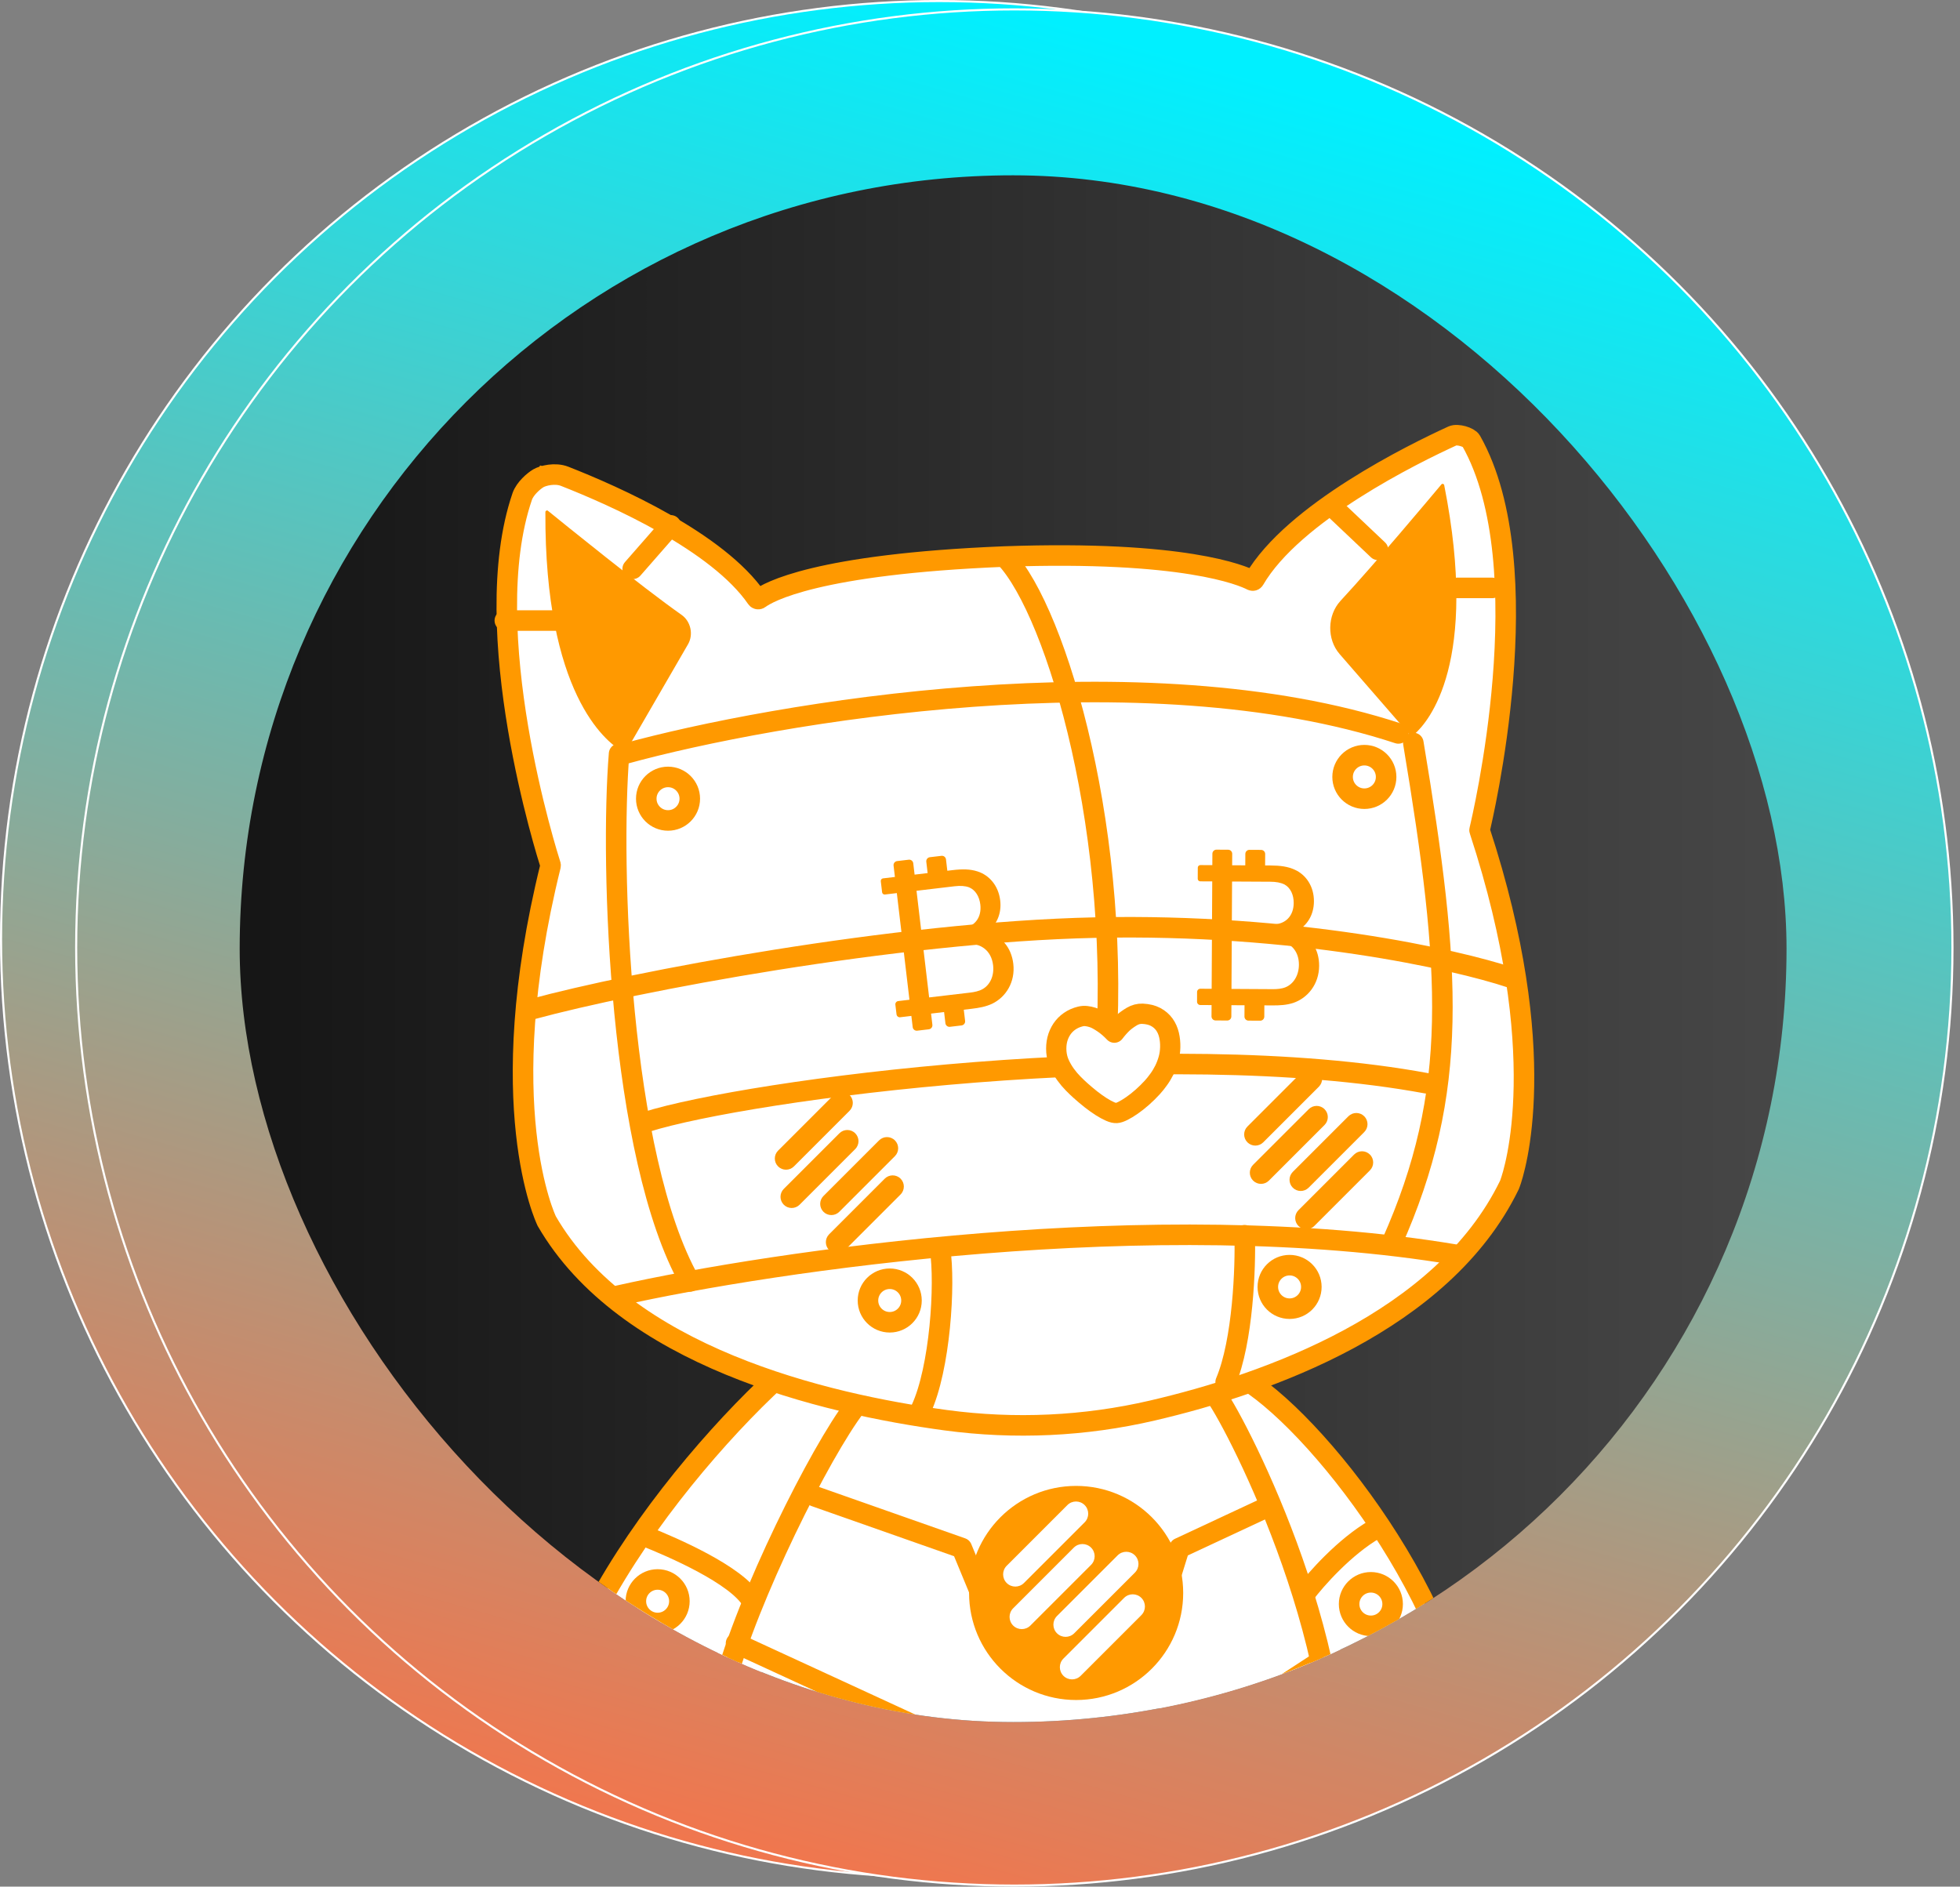 <svg width="214" height="206" viewBox="0 0 214 206" fill="none" xmlns="http://www.w3.org/2000/svg">
<rect x="0" y="0" width="214" height="206" fill="#808080" stroke="none"/>
<circle cx="102.544" cy="102.544" r="102.43" transform="matrix(-1 0 0 1 205.088 0)" fill="url(#paint0_linear_5840_16936)" stroke="white" stroke-width="0.228"/>
<circle cx="102.544" cy="102.544" r="102.43" transform="matrix(-1 0 0 1 213.291 0.912)" fill="url(#paint1_linear_5840_16936)" stroke="white" stroke-width="0.228"/>
<g clip-path="url(#clip0_5840_16936)">
<path d="M199.07 -3.192H7.182V196.587H199.07V-3.192Z" fill="url(#paint2_linear_5840_16936)"/>
<path d="M135.305 150.251C143.487 154.718 159.856 175.701 160.362 191.837C160.868 207.973 154.618 209.909 147.916 208.882C146.74 208.293 145.179 208.419 144.656 206.035" fill="white"/>
<path d="M135.305 150.251C143.487 154.718 159.856 175.701 160.362 191.837C160.868 207.973 154.618 209.909 147.916 208.882C146.74 208.293 145.179 208.419 144.656 206.035" stroke="#FF9900" stroke-width="2.242" stroke-linecap="round"/>
<mask id="mask0_5840_16936" style="mask-type:luminance" maskUnits="userSpaceOnUse" x="133" y="149" width="27" height="60">
<mask id="path-7-inside-1_5840_16936" fill="white">
<path d="M133.399 149.954C141.433 154.101 157.992 174.435 159.135 190.541C160.278 206.647 154.356 208.82 147.884 208.054C146.732 207.509 145.239 207.697 144.641 205.336"/>
</mask>
<path d="M133.399 149.954C141.433 154.101 157.992 174.435 159.135 190.541C160.278 206.647 154.356 208.82 147.884 208.054C146.732 207.509 145.239 207.697 144.641 205.336" fill="white"/>
<path d="M147.884 208.054L147.856 208.287L147.818 208.282L147.784 208.266L147.884 208.054ZM133.506 149.746C135.547 150.799 138.109 152.868 140.816 155.616C143.526 158.367 146.393 161.812 149.044 165.629C154.34 173.258 158.793 182.41 159.369 190.524L158.901 190.558C158.334 182.567 153.936 173.498 148.659 165.897C146.022 162.099 143.172 158.676 140.482 155.945C137.788 153.21 135.267 151.182 133.291 150.162L133.506 149.746ZM159.369 190.524C159.941 198.591 158.753 203.244 156.542 205.778C154.318 208.328 151.117 208.672 147.856 208.287L147.911 207.821C151.123 208.201 154.12 207.842 156.189 205.47C158.271 203.083 159.472 198.596 158.901 190.558L159.369 190.524ZM147.784 208.266C147.514 208.138 147.224 208.053 146.906 207.955C146.595 207.859 146.262 207.752 145.944 207.582C145.288 207.232 144.727 206.631 144.413 205.393L144.868 205.278C145.152 206.402 145.637 206.887 146.165 207.169C146.439 207.316 146.733 207.411 147.044 207.507C147.349 207.601 147.677 207.697 147.984 207.842L147.784 208.266Z" fill="white" mask="url(#path-7-inside-1_5840_16936)"/>
</mask>
<g mask="url(#mask0_5840_16936)">
<path d="M156.005 184.838C156.005 184.838 155.64 184.582 155.006 184.272C152.771 183.182 147.176 181.424 142.191 187.794C135.79 195.974 138.51 234.289 156.542 220.836C174.57 207.388 171.434 187.34 171.434 187.34L172.834 164.712L167.745 170.92" fill="white"/>
</g>
<path d="M112.363 235.64C93.381 235.64 77.993 214.133 77.993 187.602C77.993 161.071 93.381 139.563 112.363 139.563C131.345 139.563 146.732 161.071 146.732 187.602C146.732 214.133 131.345 235.64 112.363 235.64Z" fill="white"/>
<mask id="path-11-inside-2_5840_16936" fill="white">
<path d="M91.703 145.194C84.088 149.09 60.568 173.999 60.393 190.95C60.105 218.895 79.447 209.396 78.077 204.558C78.077 204.558 80.636 198.487 80.244 196.749C79.851 195.01 77.133 182.252 81.079 177.293"/>
</mask>
<path d="M91.703 145.194C84.088 149.09 60.568 173.999 60.393 190.95C60.105 218.895 79.447 209.396 78.077 204.558C78.077 204.558 80.636 198.487 80.244 196.749C79.851 195.01 77.133 182.252 81.079 177.293" fill="white"/>
<path d="M60.393 190.95L60.628 190.952L60.393 190.95ZM78.077 204.558L77.851 204.622L77.829 204.543L77.861 204.467L78.077 204.558ZM91.81 145.403C89.938 146.36 87.061 148.627 83.785 151.772C80.515 154.912 76.863 158.912 73.443 163.32C70.023 167.728 66.838 172.539 64.499 177.3C62.158 182.065 60.671 186.764 60.628 190.952L60.159 190.948C60.203 186.66 61.722 181.889 64.078 177.094C66.436 172.296 69.64 167.458 73.073 163.033C76.507 158.607 80.174 154.59 83.461 151.434C86.742 148.284 89.66 145.976 91.596 144.986L91.81 145.403ZM60.628 190.952C60.556 197.916 61.708 202.514 63.429 205.427C65.144 208.33 67.429 209.566 69.666 209.815C71.915 210.064 74.14 209.317 75.716 208.211C76.504 207.658 77.121 207.022 77.497 206.389C77.874 205.754 77.999 205.144 77.851 204.622L78.302 204.494C78.497 205.182 78.317 205.927 77.9 206.628C77.482 207.331 76.814 208.013 75.986 208.594C74.33 209.756 71.994 210.544 69.615 210.28C67.224 210.015 64.813 208.689 63.026 205.665C61.244 202.65 60.087 197.956 60.159 190.948L60.628 190.952ZM78.077 204.558C77.861 204.467 77.861 204.467 77.861 204.467C77.861 204.467 77.861 204.467 77.861 204.467C77.861 204.467 77.861 204.467 77.861 204.466C77.862 204.465 77.862 204.464 77.863 204.463C77.864 204.46 77.866 204.456 77.868 204.45C77.873 204.439 77.88 204.422 77.889 204.4C77.908 204.355 77.935 204.29 77.969 204.205C78.038 204.037 78.136 203.794 78.252 203.497C78.486 202.903 78.792 202.093 79.086 201.23C79.38 200.366 79.66 199.453 79.842 198.65C79.933 198.249 79.999 197.88 80.03 197.561C80.062 197.238 80.056 196.982 80.015 196.8L80.472 196.697C80.529 196.95 80.53 197.264 80.497 197.606C80.463 197.952 80.393 198.342 80.299 198.754C80.112 199.579 79.826 200.51 79.529 201.381C79.232 202.253 78.923 203.069 78.689 203.668C78.571 203.967 78.472 204.212 78.403 204.383C78.368 204.468 78.341 204.534 78.322 204.579C78.312 204.602 78.305 204.619 78.3 204.631C78.298 204.637 78.296 204.641 78.295 204.644C78.294 204.646 78.293 204.647 78.293 204.648C78.293 204.648 78.293 204.649 78.293 204.649C78.293 204.649 78.293 204.649 78.293 204.649C78.293 204.649 78.293 204.649 78.077 204.558ZM80.015 196.8C79.818 195.926 79.037 192.288 78.8 188.242C78.682 186.22 78.7 184.088 78.997 182.145C79.294 180.206 79.873 178.432 80.895 177.147L81.262 177.439C80.312 178.633 79.751 180.314 79.46 182.216C79.169 184.115 79.151 186.211 79.268 188.215C79.502 192.223 80.277 195.833 80.472 196.697L80.015 196.8Z" fill="#FF9900" mask="url(#path-11-inside-2_5840_16936)"/>
<mask id="mask1_5840_16936" style="mask-type:luminance" maskUnits="userSpaceOnUse" x="60" y="145" width="32" height="66">
<mask id="path-13-inside-3_5840_16936" fill="white">
<path d="M91.703 145.193C84.088 149.088 60.568 173.997 60.393 190.949C60.105 218.893 79.447 209.394 78.077 204.557C78.077 204.557 80.636 198.486 80.244 196.747C79.851 195.008 77.133 182.251 81.079 177.291"/>
</mask>
<path d="M91.703 145.193C84.088 149.088 60.568 173.997 60.393 190.949C60.105 218.893 79.447 209.394 78.077 204.557C78.077 204.557 80.636 198.486 80.244 196.747C79.851 195.008 77.133 182.251 81.079 177.291" fill="white"/>
<path d="M60.393 190.949L60.628 190.951L60.393 190.949ZM78.077 204.557L77.851 204.621L77.829 204.541L77.861 204.466L78.077 204.557ZM91.81 145.401C89.938 146.359 87.061 148.626 83.785 151.771C80.515 154.911 76.863 158.911 73.443 163.318C70.023 167.726 66.838 172.537 64.499 177.299C62.158 182.064 60.671 186.763 60.628 190.951L60.159 190.946C60.203 186.659 61.722 181.888 64.078 177.092C66.436 172.294 69.64 167.456 73.073 163.031C76.507 158.606 80.174 154.589 83.461 151.433C86.742 148.282 89.66 145.975 91.596 144.984L91.81 145.401ZM60.628 190.951C60.556 197.915 61.708 202.513 63.429 205.425C65.144 208.328 67.429 209.565 69.666 209.813C71.915 210.063 74.14 209.316 75.716 208.209C76.504 207.656 77.121 207.02 77.497 206.387C77.874 205.753 77.999 205.143 77.851 204.621L78.302 204.493C78.497 205.18 78.317 205.925 77.9 206.627C77.482 207.33 76.814 208.012 75.986 208.593C74.33 209.754 71.994 210.543 69.615 210.279C67.224 210.013 64.813 208.688 63.026 205.663C61.244 202.649 60.087 197.955 60.159 190.946L60.628 190.951ZM78.077 204.557C77.861 204.466 77.861 204.466 77.861 204.466C77.861 204.466 77.861 204.466 77.861 204.465C77.861 204.465 77.861 204.465 77.861 204.465C77.862 204.464 77.862 204.463 77.863 204.462C77.864 204.459 77.866 204.454 77.868 204.449C77.873 204.437 77.88 204.42 77.889 204.398C77.908 204.354 77.935 204.288 77.969 204.204C78.038 204.035 78.136 203.792 78.252 203.495C78.486 202.901 78.792 202.091 79.086 201.228C79.38 200.364 79.66 199.451 79.842 198.649C79.933 198.248 79.999 197.878 80.03 197.559C80.062 197.236 80.056 196.98 80.015 196.799L80.472 196.695C80.529 196.949 80.53 197.262 80.497 197.605C80.463 197.95 80.393 198.34 80.299 198.753C80.112 199.578 79.826 200.508 79.529 201.379C79.232 202.251 78.923 203.068 78.689 203.666C78.571 203.966 78.472 204.211 78.403 204.381C78.368 204.466 78.341 204.533 78.322 204.578C78.312 204.601 78.305 204.618 78.3 204.63C78.298 204.636 78.296 204.64 78.295 204.643C78.294 204.645 78.293 204.646 78.293 204.646C78.293 204.647 78.293 204.647 78.293 204.647C78.293 204.647 78.293 204.648 78.293 204.648C78.293 204.648 78.293 204.648 78.077 204.557ZM80.015 196.799C79.818 195.925 79.037 192.286 78.8 188.241C78.682 186.218 78.7 184.086 78.997 182.144C79.294 180.204 79.873 178.431 80.895 177.145L81.262 177.437C80.312 178.631 79.751 180.312 79.46 182.215C79.169 184.113 79.151 186.209 79.268 188.213C79.502 192.221 80.277 195.831 80.472 196.695L80.015 196.799Z" fill="white" mask="url(#path-13-inside-3_5840_16936)"/>
</mask>
<g mask="url(#mask1_5840_16936)">
<mask id="path-15-inside-4_5840_16936" fill="white">
<path d="M53.336 188.771C53.336 188.771 53.511 188.743 53.826 188.698C56.225 188.355 66.719 187.087 69.281 190.693C72.181 194.772 80.636 188.055 80.636 188.055C80.636 188.055 96.098 216.728 71.696 217.087C47.294 217.446 46.57 198.251 46.57 198.251"/>
</mask>
<path d="M53.336 188.771C53.336 188.771 53.511 188.743 53.826 188.698C56.225 188.355 66.719 187.087 69.281 190.693C72.181 194.772 80.636 188.055 80.636 188.055C80.636 188.055 96.098 216.728 71.696 217.087C47.294 217.446 46.57 198.251 46.57 198.251" fill="white"/>
<path d="M53.826 188.698L53.859 188.93L53.859 188.93L53.826 188.698ZM69.281 190.693L69.09 190.829L69.09 190.829L69.281 190.693ZM80.636 188.055L80.49 187.871L80.71 187.697L80.842 187.943L80.636 188.055ZM53.336 188.771C53.299 188.54 53.299 188.54 53.299 188.54C53.299 188.54 53.299 188.54 53.299 188.54C53.299 188.54 53.299 188.54 53.299 188.54C53.299 188.54 53.299 188.54 53.299 188.54C53.299 188.54 53.299 188.54 53.3 188.54C53.3 188.54 53.3 188.54 53.301 188.54C53.303 188.539 53.305 188.539 53.308 188.539C53.313 188.538 53.321 188.536 53.332 188.535C53.354 188.531 53.386 188.526 53.428 188.52C53.512 188.507 53.635 188.489 53.793 188.467L53.859 188.93C53.702 188.953 53.581 188.971 53.498 188.983C53.457 188.989 53.426 188.994 53.405 188.998C53.394 188.999 53.386 189 53.381 189.001C53.379 189.002 53.377 189.002 53.375 189.002C53.375 189.002 53.374 189.002 53.374 189.002C53.374 189.003 53.374 189.003 53.373 189.003C53.373 189.003 53.373 189.003 53.373 189.003C53.373 189.003 53.373 189.003 53.373 189.003C53.373 189.003 53.373 189.003 53.373 189.003C53.373 189.003 53.373 189.003 53.336 188.771ZM53.793 188.467C54.997 188.294 58.235 187.889 61.499 187.981C63.13 188.026 64.778 188.196 66.185 188.586C67.587 188.974 68.785 189.591 69.472 190.557L69.09 190.829C68.495 189.992 67.421 189.415 66.06 189.038C64.704 188.662 63.098 188.494 61.486 188.449C58.262 188.359 55.054 188.759 53.859 188.93L53.793 188.467ZM69.472 190.557C70.138 191.494 71.122 191.821 72.268 191.768C73.423 191.714 74.719 191.271 75.946 190.692C77.17 190.114 78.306 189.409 79.139 188.846C79.554 188.566 79.893 188.321 80.128 188.147C80.245 188.06 80.336 187.991 80.398 187.943C80.428 187.92 80.452 187.902 80.468 187.889C80.475 187.883 80.481 187.879 80.485 187.876C80.487 187.874 80.488 187.873 80.489 187.872C80.49 187.872 80.49 187.872 80.49 187.871C80.49 187.871 80.49 187.871 80.49 187.871C80.49 187.871 80.49 187.871 80.636 188.055C80.782 188.238 80.782 188.238 80.782 188.238C80.782 188.238 80.781 188.238 80.781 188.239C80.781 188.239 80.781 188.239 80.78 188.24C80.779 188.24 80.777 188.242 80.775 188.243C80.771 188.247 80.764 188.252 80.756 188.258C80.74 188.271 80.715 188.29 80.683 188.315C80.62 188.364 80.526 188.435 80.407 188.523C80.168 188.701 79.823 188.949 79.401 189.235C78.557 189.804 77.399 190.524 76.146 191.115C74.897 191.705 73.535 192.177 72.29 192.236C71.035 192.294 69.874 191.932 69.09 190.829L69.472 190.557ZM80.636 188.055C80.842 187.943 80.843 187.944 80.843 187.944C80.843 187.944 80.843 187.945 80.843 187.945C80.844 187.946 80.844 187.947 80.846 187.949C80.847 187.953 80.85 187.958 80.854 187.965C80.862 187.98 80.873 188 80.887 188.028C80.916 188.083 80.958 188.164 81.013 188.27C81.121 188.482 81.276 188.792 81.464 189.186C81.841 189.975 82.352 191.101 82.889 192.454C83.961 195.157 85.139 198.774 85.55 202.41C85.96 206.041 85.609 209.729 83.578 212.536C81.538 215.355 77.846 217.231 71.7 217.321L71.693 216.853C77.748 216.764 81.274 214.921 83.198 212.262C85.13 209.592 85.489 206.044 85.084 202.462C84.68 198.885 83.518 195.311 82.453 192.627C81.921 191.286 81.415 190.169 81.041 189.388C80.855 188.998 80.702 188.692 80.595 188.483C80.542 188.379 80.501 188.299 80.472 188.246C80.458 188.219 80.448 188.199 80.441 188.186C80.437 188.179 80.434 188.174 80.433 188.171C80.432 188.169 80.431 188.168 80.43 188.167C80.43 188.167 80.43 188.166 80.43 188.166C80.43 188.166 80.43 188.166 80.636 188.055ZM71.7 217.321C59.426 217.502 53.068 212.759 49.789 207.936C48.154 205.53 47.291 203.115 46.837 201.302C46.61 200.395 46.485 199.637 46.417 199.105C46.383 198.839 46.362 198.63 46.351 198.486C46.345 198.414 46.342 198.358 46.339 198.32C46.338 198.301 46.337 198.286 46.337 198.276C46.337 198.271 46.337 198.268 46.337 198.265C46.336 198.263 46.336 198.262 46.336 198.262C46.336 198.261 46.336 198.261 46.336 198.261C46.336 198.26 46.336 198.26 46.57 198.251C46.804 198.243 46.804 198.242 46.804 198.242C46.804 198.243 46.804 198.243 46.804 198.243C46.804 198.243 46.804 198.244 46.805 198.245C46.805 198.247 46.805 198.25 46.805 198.254C46.805 198.263 46.806 198.275 46.807 198.293C46.809 198.327 46.812 198.38 46.818 198.448C46.829 198.585 46.848 198.787 46.882 199.046C46.948 199.562 47.07 200.301 47.292 201.188C47.736 202.963 48.58 205.324 50.176 207.672C53.36 212.356 59.565 217.031 71.693 216.853L71.7 217.321Z" fill="#FF9900" mask="url(#path-15-inside-4_5840_16936)"/>
</g>
<path d="M91.703 145.194C84.088 149.09 60.568 173.999 60.393 190.95C60.105 218.895 79.447 209.396 78.077 204.558" fill="white"/>
<path d="M91.703 145.194C84.088 149.09 60.568 173.999 60.393 190.95C60.105 218.895 79.447 209.396 78.077 204.558" stroke="#FF9900" stroke-width="2.343" stroke-linecap="round"/>
<path d="M133.027 152.751C136.188 157.652 148.923 183.431 145.191 202.04C142.702 225.088 139.856 224.092 141.041 227.457C141.398 228.786 141.921 228.725 143.937 230.346C145.548 231.643 145.546 237.714 145.191 240.04H116.504" fill="white"/>
<path d="M133.027 152.751C136.188 157.652 148.923 183.431 145.191 202.04C142.702 225.088 139.856 224.092 141.041 227.457C141.398 228.786 141.921 228.725 143.937 230.346C145.548 231.643 145.546 237.714 145.191 240.04H116.504" stroke="#FF9900" stroke-width="2.343" stroke-linecap="round"/>
<path d="M94.039 152.751C90.798 156.278 82.803 171.763 79.609 182.187L94.039 152.751ZM112.485 211.389L111.494 229.395C107.103 228.812 104.953 228.998 110.564 230.145C120.356 232.144 117.64 237.731 116.296 240.273H79.609C79.609 228.93 78.888 218.461 78.888 203.502" fill="white"/>
<path d="M94.039 152.751C90.798 156.278 82.803 171.763 79.609 182.187M112.485 211.389L111.494 229.395C107.103 228.812 104.953 228.998 110.564 230.145C120.356 232.144 117.64 237.731 116.296 240.273H79.609C79.609 228.93 78.888 218.461 78.888 203.502" stroke="#FF9900" stroke-width="2.343" stroke-linecap="round" stroke-linejoin="round"/>
<path d="M79.641 182.128C79.437 183.627 78.567 186.921 78.605 188.023C78.754 192.266 83.629 195.445 79.939 202.326C78.924 203.936 76.703 206.72 74.978 202.218L75.169 197.651" fill="white"/>
<path d="M79.641 182.128C79.437 183.627 78.567 186.921 78.605 188.023C78.754 192.266 83.629 195.445 79.939 202.326C78.924 203.936 76.703 206.72 74.978 202.218L75.169 197.651" stroke="#FF9900" stroke-width="2.343" stroke-linecap="round"/>
<path d="M161.606 90.731C161.609 90.742 161.612 90.75 161.614 90.756L161.615 90.764L161.623 90.786C169.749 115.612 165.192 128.396 164.907 129.096L164.9 129.113L164.895 129.13C164.894 129.133 164.894 129.134 164.893 129.135C164.893 129.136 164.893 129.136 164.893 129.136L164.887 129.147L164.881 129.158C161.311 136.525 154.771 141.907 147.532 145.817C140.297 149.725 132.396 152.145 126.158 153.602C118.81 155.317 111.217 155.666 103.737 154.659C97.08 153.763 88.363 152.029 80.253 148.684C72.14 145.337 64.679 140.396 60.467 133.112L60.47 133.11L60.47 133.11C60.458 133.085 60.087 132.31 59.631 130.758C59.169 129.185 58.623 126.819 58.279 123.64C57.592 117.284 57.712 107.67 60.936 94.626C60.944 94.596 60.954 94.555 60.957 94.504C60.96 94.447 60.952 94.399 60.946 94.369L60.942 94.348L60.935 94.328L60.932 94.319C60.75 93.745 58.43 86.425 57.101 77.508C56.432 73.024 56.016 68.146 56.246 63.525C56.472 58.972 57.324 54.696 59.156 51.297C60.328 51.706 64.695 53.282 69.481 55.671C74.584 58.218 80.082 61.65 82.747 65.524C82.951 65.822 83.348 65.845 83.596 65.662L83.596 65.662L83.599 65.66C84.429 65.037 89.55 61.958 110.122 61.123C129.732 60.423 135.986 63.179 136.952 63.678L136.951 63.678L136.964 63.684C137.212 63.801 137.555 63.744 137.723 63.453C140.089 59.38 145.325 55.532 150.234 52.598C154.837 49.846 159.084 47.938 160.222 47.441C162.3 50.694 163.464 54.894 164.024 59.42C164.592 64.01 164.534 68.906 164.196 73.428C163.523 82.436 161.739 89.923 161.604 90.489C161.593 90.531 161.587 90.574 161.589 90.618C161.59 90.667 161.599 90.706 161.606 90.731ZM60.319 133.192L60.139 133.296L60.127 133.296L60.319 133.192Z" fill="white" stroke="#FF9900" stroke-width="0.779"/>
<path d="M158.313 53.259C158.281 53.109 158.103 53.054 158.003 53.166C156.742 54.672 150.676 61.912 146.756 66.147C145.269 67.759 145.223 70.432 146.659 72.081L154.342 80.924C154.446 81.047 154.891 81.099 155.015 80.988C156.56 79.621 162.23 73.074 158.313 53.259Z" fill="white" stroke="#FF9900" stroke-width="2.242" stroke-miterlimit="10" stroke-linecap="round" stroke-linejoin="round"/>
<path d="M68.898 82.921C69.035 83.005 69.467 82.869 69.544 82.732L76.312 71.048C76.94 69.959 76.619 68.489 75.586 67.767C71.178 64.671 62.385 57.543 60.699 56.172C60.586 56.081 60.416 56.174 60.416 56.323C60.329 76.522 67.133 81.875 68.898 82.921Z" fill="white" stroke="#FF9900" stroke-width="2.242" stroke-miterlimit="10" stroke-linecap="round" stroke-linejoin="round"/>
<path d="M161.558 90.697C161.544 90.665 161.537 90.649 161.547 90.618C161.794 89.581 168.399 61.896 160.625 48.138C160.401 47.736 159.137 47.348 158.59 47.596C154.339 49.538 141.185 55.996 136.946 63.299C136.894 63.391 136.783 63.416 136.69 63.373C135.639 62.83 129.306 60.072 109.66 60.768C89.071 61.599 83.844 64.676 82.912 65.375C82.822 65.442 82.681 65.427 82.615 65.33C78.363 59.15 67.165 54.174 61.661 52.011C60.603 51.593 59.288 51.93 58.786 52.219C58.292 52.508 57.322 53.331 57.02 54.209C51.983 68.9 59.793 93.443 60.113 94.46C60.119 94.491 60.118 94.507 60.109 94.546C53.641 120.719 59.622 133.187 59.687 133.307C59.687 133.307 59.687 133.307 59.686 133.315C68.237 148.096 89.907 153.264 103.26 155.071C110.788 156.086 118.431 155.736 125.827 154.013C138.326 151.101 157.508 144.334 164.773 129.451C164.807 129.383 164.851 129.291 164.871 129.213C165.37 127.868 169.521 115.02 161.558 90.697Z" fill="white" stroke="#FF9900" stroke-width="2.242" stroke-miterlimit="10" stroke-linecap="round" stroke-linejoin="round"/>
<path d="M157.685 52.977C157.654 52.83 157.48 52.776 157.382 52.886C156.146 54.361 150.203 61.455 146.363 65.604C144.906 67.183 144.861 69.803 146.267 71.418L153.795 80.082C153.896 80.202 154.333 80.253 154.454 80.144C155.968 78.805 161.523 72.391 157.685 52.977Z" fill="#FF9900"/>
<path d="M58.09 110.193C68.979 107.223 97.708 101.759 119.566 101.284C141.424 100.808 158.965 104.752 164.905 106.732" stroke="#FF9900" stroke-width="2.242" stroke-miterlimit="10" stroke-linecap="round" stroke-linejoin="round"/>
<path d="M67.594 82.308C66.604 94.385 67.594 126.261 75.316 139.923" stroke="#FF9900" stroke-width="2.242" stroke-miterlimit="10" stroke-linecap="round" stroke-linejoin="round"/>
<path d="M77.989 187.737C74.326 186.945 65.694 185.836 60.467 187.737M145.108 187.737C147.682 186.945 153.958 185.42 158.472 185.658" stroke="#FF9900" stroke-width="2.242" stroke-miterlimit="10" stroke-linecap="round" stroke-linejoin="round"/>
<path d="M109.756 60.871C115.438 66.885 122.675 91.554 120.617 116.811" stroke="#FF9900" stroke-width="2.242" stroke-miterlimit="10" stroke-linecap="round" stroke-linejoin="round"/>
<path d="M67.562 141.462C84.398 137.69 126.235 131.517 158.899 136.996" stroke="#FF9900" stroke-width="2.242" stroke-miterlimit="10" stroke-linecap="round" stroke-linejoin="round"/>
<path d="M154.313 81.122C158.47 106.068 159.361 119.136 151.937 135.767M70.432 167.739C73.401 168.927 80.439 171.954 82.102 174.805M142.433 174.078C143.621 172.494 146.829 168.851 150.155 166.95" stroke="#FF9900" stroke-width="2.242" stroke-miterlimit="10" stroke-linecap="round" stroke-linejoin="round"/>
<path d="M73.235 57.363L69.078 62.114M55.119 67.757H60.762M145.983 55.805L150.451 60.035M159.064 64.193H162.925" stroke="#FF9900" stroke-width="2.242" stroke-miterlimit="10" stroke-linecap="round" stroke-linejoin="round"/>
<path d="M68.188 82.309C84.769 77.755 124.882 70.935 152.68 80.082" stroke="#FF9900" stroke-width="2.242" stroke-miterlimit="10" stroke-linecap="round" stroke-linejoin="round"/>
<path d="M88.975 163.387L105.012 169.029L108.576 177.642M137.68 164.872L128.771 169.029L126.098 177.642" stroke="#FF9900" stroke-width="2.242" stroke-miterlimit="10" stroke-linecap="round" stroke-linejoin="round"/>
<path d="M80.363 179.424L114.517 195.164L124.229 194.385L143.7 181.687" stroke="#FF9900" stroke-width="2.242" stroke-miterlimit="10" stroke-linecap="round" stroke-linejoin="round"/>
<path d="M102.637 136.36C103.231 140.221 102.637 149.427 100.559 153.882M135.9 134.875C135.999 138.34 135.722 146.398 133.821 150.912" stroke="#FF9900" stroke-width="2.242" stroke-miterlimit="10" stroke-linecap="round" stroke-linejoin="round"/>
<circle cx="72.938" cy="87.208" r="2.376" fill="white" stroke="#FF9900" stroke-width="2.242" stroke-miterlimit="10" stroke-linecap="round" stroke-linejoin="round"/>
<circle cx="148.966" cy="84.832" r="2.376" fill="white" stroke="#FF9900" stroke-width="2.242" stroke-miterlimit="10" stroke-linecap="round" stroke-linejoin="round"/>
<circle cx="97.144" cy="142.001" r="2.376" fill="white" stroke="#FF9900" stroke-width="2.242" stroke-miterlimit="10" stroke-linecap="round" stroke-linejoin="round"/>
<circle cx="140.802" cy="140.517" r="2.376" fill="white" stroke="#FF9900" stroke-width="2.242" stroke-miterlimit="10" stroke-linecap="round" stroke-linejoin="round"/>
<circle cx="71.802" cy="174.836" r="2.376" fill="white" stroke="#FF9900" stroke-width="2.242" stroke-miterlimit="10" stroke-linecap="round" stroke-linejoin="round"/>
<circle cx="149.677" cy="175.146" r="2.376" fill="white" stroke="#FF9900" stroke-width="2.242" stroke-miterlimit="10" stroke-linecap="round" stroke-linejoin="round"/>
<path d="M70.566 122.5C81.694 118.996 126.948 112.964 155.74 118.28" stroke="#FF9900" stroke-width="2.242" stroke-linecap="round"/>
<path d="M121.667 112.754C121.96 112.368 122.268 112.018 122.598 111.704C122.885 111.446 123.211 111.213 123.578 110.993C123.944 110.779 124.328 110.675 124.735 110.689C125.311 110.717 125.789 110.833 126.181 111.042C126.574 111.252 126.887 111.528 127.127 111.858C127.367 112.194 127.535 112.578 127.637 113.006C127.738 113.439 127.781 113.881 127.77 114.338C127.76 114.795 127.697 115.238 127.578 115.661C127.458 116.084 127.31 116.476 127.123 116.849C126.936 117.217 126.733 117.56 126.502 117.873C126.277 118.187 126.047 118.477 125.813 118.732C125.456 119.12 125.088 119.485 124.699 119.825C124.309 120.165 123.939 120.46 123.583 120.704C123.227 120.953 122.903 121.146 122.61 121.294C122.317 121.442 122.086 121.518 121.916 121.527C121.735 121.542 121.492 121.489 121.201 121.36C120.91 121.236 120.592 121.058 120.241 120.839C119.891 120.619 119.525 120.353 119.131 120.05C118.738 119.742 118.357 119.416 117.972 119.074C117.726 118.853 117.453 118.597 117.169 118.305C116.88 118.014 116.61 117.694 116.354 117.34C116.097 116.986 115.87 116.604 115.681 116.19C115.491 115.775 115.379 115.33 115.338 114.853C115.303 114.377 115.336 113.932 115.438 113.509C115.54 113.091 115.71 112.711 115.937 112.369C116.163 112.032 116.451 111.739 116.789 111.506C117.133 111.268 117.52 111.096 117.957 110.989C118.175 110.936 118.398 110.918 118.618 110.946C118.839 110.968 119.058 111.019 119.276 111.087C119.488 111.155 119.7 111.247 119.892 111.36C120.091 111.474 120.278 111.587 120.458 111.712C120.882 111.998 121.284 112.348 121.667 112.754Z" fill="white" stroke="#FF9900" stroke-width="2.212" stroke-miterlimit="10" stroke-linecap="round" stroke-linejoin="round"/>
<path d="M67.857 81.978C67.992 82.061 68.415 81.927 68.49 81.793L75.121 70.346C75.736 69.279 75.422 67.838 74.409 67.131C70.091 64.098 61.476 57.114 59.824 55.771C59.713 55.681 59.547 55.773 59.547 55.919C59.461 75.709 66.128 80.953 67.857 81.978Z" fill="#FF9900"/>
<path d="M91.029 119.561L84.955 125.634C84.478 126.111 84.478 126.884 84.955 127.361C85.432 127.837 86.205 127.837 86.682 127.361L92.755 121.287C93.232 120.81 93.232 120.037 92.755 119.561C92.278 119.084 91.505 119.084 91.029 119.561Z" fill="#FF9900"/>
<path d="M95.982 124.515L89.908 130.588C89.432 131.065 89.432 131.838 89.908 132.315C90.385 132.791 91.158 132.791 91.635 132.315L97.708 126.241C98.185 125.764 98.185 124.992 97.708 124.515C97.232 124.038 96.459 124.038 95.982 124.515Z" fill="#FF9900"/>
<path d="M91.65 123.741L85.576 129.814C85.1 130.291 85.1 131.064 85.576 131.541C86.053 132.018 86.826 132.018 87.303 131.541L93.376 125.467C93.853 124.991 93.853 124.218 93.376 123.741C92.9 123.264 92.127 123.264 91.65 123.741Z" fill="#FF9900"/>
<path d="M96.601 128.695L90.528 134.768C90.051 135.245 90.051 136.018 90.528 136.495C91.004 136.972 91.777 136.972 92.254 136.495L98.327 130.421C98.804 129.945 98.804 129.172 98.327 128.695C97.851 128.218 97.078 128.218 96.601 128.695Z" fill="#FF9900"/>
<path d="M142.273 116.929L136.199 123.003C135.723 123.48 135.723 124.253 136.199 124.729C136.676 125.206 137.449 125.206 137.926 124.729L143.999 118.656C144.476 118.179 144.476 117.406 143.999 116.929C143.523 116.453 142.75 116.453 142.273 116.929Z" fill="#FF9900"/>
<path d="M147.226 121.883L141.152 127.957C140.676 128.434 140.676 129.207 141.152 129.683C141.629 130.16 142.402 130.16 142.879 129.683L148.952 123.61C149.429 123.133 149.429 122.36 148.952 121.883C148.476 121.407 147.703 121.407 147.226 121.883Z" fill="#FF9900"/>
<path d="M142.892 121.11L136.818 127.183C136.342 127.66 136.342 128.433 136.818 128.909C137.295 129.386 138.068 129.386 138.545 128.909L144.618 122.836C145.095 122.359 145.095 121.586 144.618 121.11C144.142 120.633 143.369 120.633 142.892 121.11Z" fill="#FF9900"/>
<path d="M147.845 126.064L141.772 132.137C141.295 132.614 141.295 133.387 141.772 133.864C142.248 134.34 143.021 134.34 143.498 133.864L149.572 127.79C150.048 127.313 150.048 126.54 149.572 126.064C149.095 125.587 148.322 125.587 147.845 126.064Z" fill="#FF9900"/>
<g clip-path="url(#clip1_5840_16936)">
<path d="M107.279 108.002C106.891 108.223 106.38 108.326 105.95 108.377L101.447 108.908L100.824 103.646L105.5 103.092C107.09 102.903 108.243 103.813 108.429 105.382C108.564 106.521 108.117 107.533 107.279 108.002ZM104.207 96.772C104.852 96.696 105.356 96.723 105.811 96.888C106.499 97.176 106.932 97.888 107.036 98.769C107.199 100.144 106.451 101.192 105.076 101.355L100.615 101.883L100.068 97.262L104.206 96.772L104.207 96.772ZM107.684 101.852L107.679 101.809C108.79 101.067 109.382 99.799 109.206 98.316C109.013 96.682 107.983 95.54 106.716 95.145C105.924 94.891 105.094 94.879 103.998 95.009L103.433 95.076L103.286 93.835C103.279 93.777 103.261 93.721 103.232 93.67C103.204 93.62 103.165 93.575 103.12 93.539C103.074 93.503 103.021 93.476 102.965 93.46C102.909 93.444 102.85 93.44 102.792 93.447L101.524 93.597C101.408 93.611 101.301 93.67 101.228 93.763C101.156 93.855 101.122 93.972 101.136 94.089L101.283 95.331L99.859 95.5L99.712 94.257C99.698 94.141 99.638 94.034 99.546 93.962C99.454 93.889 99.336 93.856 99.22 93.87L97.952 94.02C97.894 94.026 97.838 94.044 97.787 94.073C97.736 94.101 97.692 94.139 97.656 94.185C97.619 94.231 97.593 94.283 97.577 94.339C97.561 94.395 97.556 94.454 97.563 94.512L97.71 95.754L96.412 95.908C96.338 95.917 96.272 95.954 96.226 96.012C96.18 96.07 96.16 96.143 96.168 96.217L96.311 97.426C96.329 97.579 96.467 97.688 96.62 97.67L97.919 97.516L99.297 109.161L98.072 109.306C97.978 109.317 97.892 109.365 97.834 109.44C97.775 109.514 97.748 109.609 97.76 109.703L97.888 110.761C97.899 110.854 97.948 110.94 98.022 110.998C98.096 111.057 98.191 111.083 98.284 111.072L99.506 110.927L99.651 112.15C99.68 112.393 99.9 112.568 100.144 112.539L101.412 112.389C101.529 112.375 101.636 112.315 101.709 112.223C101.782 112.13 101.815 112.013 101.801 111.896L101.657 110.673L103.079 110.504L103.224 111.727C103.253 111.971 103.474 112.145 103.717 112.116L104.985 111.966C105.102 111.952 105.208 111.892 105.281 111.8C105.354 111.708 105.388 111.59 105.374 111.473L105.229 110.25L106.074 110.15C106.912 110.051 107.616 109.924 108.319 109.601C109.825 108.878 110.871 107.228 110.635 105.229C110.431 103.51 109.375 102.131 107.685 101.852L107.684 101.852Z" fill="#FF9900"/>
</g>
<g clip-path="url(#clip2_5840_16936)">
<path d="M140.357 107.797C139.945 107.968 139.425 108.007 138.993 108.005L134.458 107.979L134.487 102.68L139.195 102.705C140.796 102.713 141.829 103.758 141.821 105.337C141.814 106.484 141.247 107.434 140.357 107.797ZM138.689 96.274C139.338 96.278 139.835 96.367 140.267 96.586C140.914 96.957 141.256 97.716 141.251 98.604C141.244 99.988 140.373 100.936 138.988 100.929L134.496 100.904L134.521 96.252L138.688 96.274L138.689 96.274ZM141.515 101.743L141.516 101.699C142.709 101.1 143.452 99.914 143.46 98.421C143.469 96.776 142.588 95.516 141.379 94.968C140.624 94.618 139.802 94.505 138.698 94.499L138.129 94.496L138.136 93.246C138.136 93.188 138.125 93.13 138.103 93.076C138.081 93.022 138.048 92.973 138.007 92.932C137.966 92.89 137.917 92.857 137.863 92.835C137.81 92.812 137.752 92.8 137.694 92.8L136.417 92.793C136.299 92.793 136.186 92.839 136.103 92.921C136.019 93.004 135.972 93.116 135.971 93.234L135.964 94.485L134.53 94.477L134.537 93.226C134.538 93.108 134.491 92.996 134.409 92.912C134.326 92.829 134.214 92.781 134.096 92.781L132.819 92.774C132.761 92.773 132.703 92.784 132.649 92.806C132.596 92.828 132.546 92.861 132.505 92.901C132.464 92.942 132.431 92.991 132.408 93.045C132.385 93.098 132.374 93.156 132.373 93.214L132.366 94.465L131.059 94.458C130.985 94.458 130.914 94.487 130.862 94.539C130.809 94.591 130.78 94.661 130.779 94.735L130.773 95.952C130.772 96.106 130.895 96.232 131.049 96.233L132.357 96.24L132.293 107.966L131.06 107.959C130.965 107.958 130.874 107.996 130.807 108.062C130.739 108.129 130.701 108.22 130.701 108.314L130.698 109.38C130.698 109.474 130.735 109.565 130.802 109.632C130.869 109.699 130.959 109.737 131.054 109.738L132.284 109.744L132.277 110.976C132.276 111.221 132.473 111.421 132.718 111.422L133.996 111.429C134.113 111.429 134.227 111.383 134.31 111.301C134.394 111.218 134.442 111.105 134.442 110.988L134.449 109.756L135.882 109.764L135.875 110.995C135.874 111.24 136.072 111.44 136.316 111.441L137.593 111.448C137.711 111.449 137.824 111.403 137.908 111.32C137.992 111.237 138.039 111.125 138.04 111.007L138.047 109.775L138.897 109.78C139.741 109.785 140.456 109.745 141.193 109.511C142.776 108.978 144.017 107.47 144.028 105.457C144.038 103.726 143.158 102.228 141.516 101.743L141.515 101.743Z" fill="#FF9900"/>
</g>
<circle cx="117.496" cy="173.933" r="11.689" fill="#FF9900"/>
<path d="M116.541 164.337L109.915 170.963C109.395 171.483 109.395 172.326 109.915 172.846C110.436 173.366 111.279 173.366 111.799 172.846L118.425 166.221C118.945 165.701 118.945 164.857 118.425 164.337C117.904 163.817 117.061 163.817 116.541 164.337Z" fill="white"/>
<path d="M122.029 169.827L115.404 176.452C114.884 176.972 114.884 177.816 115.404 178.336C115.924 178.856 116.767 178.856 117.287 178.336L123.913 171.71C124.433 171.19 124.433 170.347 123.913 169.827C123.393 169.307 122.55 169.307 122.029 169.827Z" fill="white"/>
<path d="M117.244 168.982L110.619 175.607C110.098 176.128 110.098 176.971 110.619 177.491C111.139 178.011 111.982 178.011 112.502 177.491L119.128 170.865C119.648 170.345 119.648 169.502 119.128 168.982C118.608 168.462 117.764 168.462 117.244 168.982Z" fill="white"/>
<path d="M122.735 174.471L116.109 181.097C115.589 181.617 115.589 182.46 116.109 182.98C116.629 183.5 117.472 183.5 117.992 182.98L124.618 176.354C125.138 175.834 125.138 174.991 124.618 174.471C124.098 173.951 123.255 173.951 122.735 174.471Z" fill="white"/>
</g>
<defs>
<linearGradient id="paint0_linear_5840_16936" x1="102.544" y1="0" x2="161.082" y2="205.089" gradientUnits="userSpaceOnUse">
<stop stop-color="#00F0FF"/>
<stop offset="1" stop-color="#FF6F43"/>
</linearGradient>
<linearGradient id="paint1_linear_5840_16936" x1="102.544" y1="0" x2="161.082" y2="205.089" gradientUnits="userSpaceOnUse">
<stop stop-color="#00F0FF"/>
<stop offset="1" stop-color="#FF6F43"/>
</linearGradient>
<linearGradient id="paint2_linear_5840_16936" x1="7.182" y1="96.697" x2="199.069" y2="96.697" gradientUnits="userSpaceOnUse">
<stop stop-color="#101010"/>
<stop offset="1" stop-color="#484848"/>
</linearGradient>
<clipPath id="clip0_5840_16936">
<rect x="26.17" y="19.142" width="168.89" height="168.89" rx="84.445" fill="white"/>
</clipPath>
<clipPath id="clip1_5840_16936">
<rect width="19.425" height="19.425" fill="white" transform="translate(92.803 94.238) rotate(-6.75)"/>
</clipPath>
<clipPath id="clip2_5840_16936">
<rect width="19.425" height="19.425" fill="white" transform="translate(127.68 92.358) rotate(0.311)"/>
</clipPath>
</defs>
</svg>
